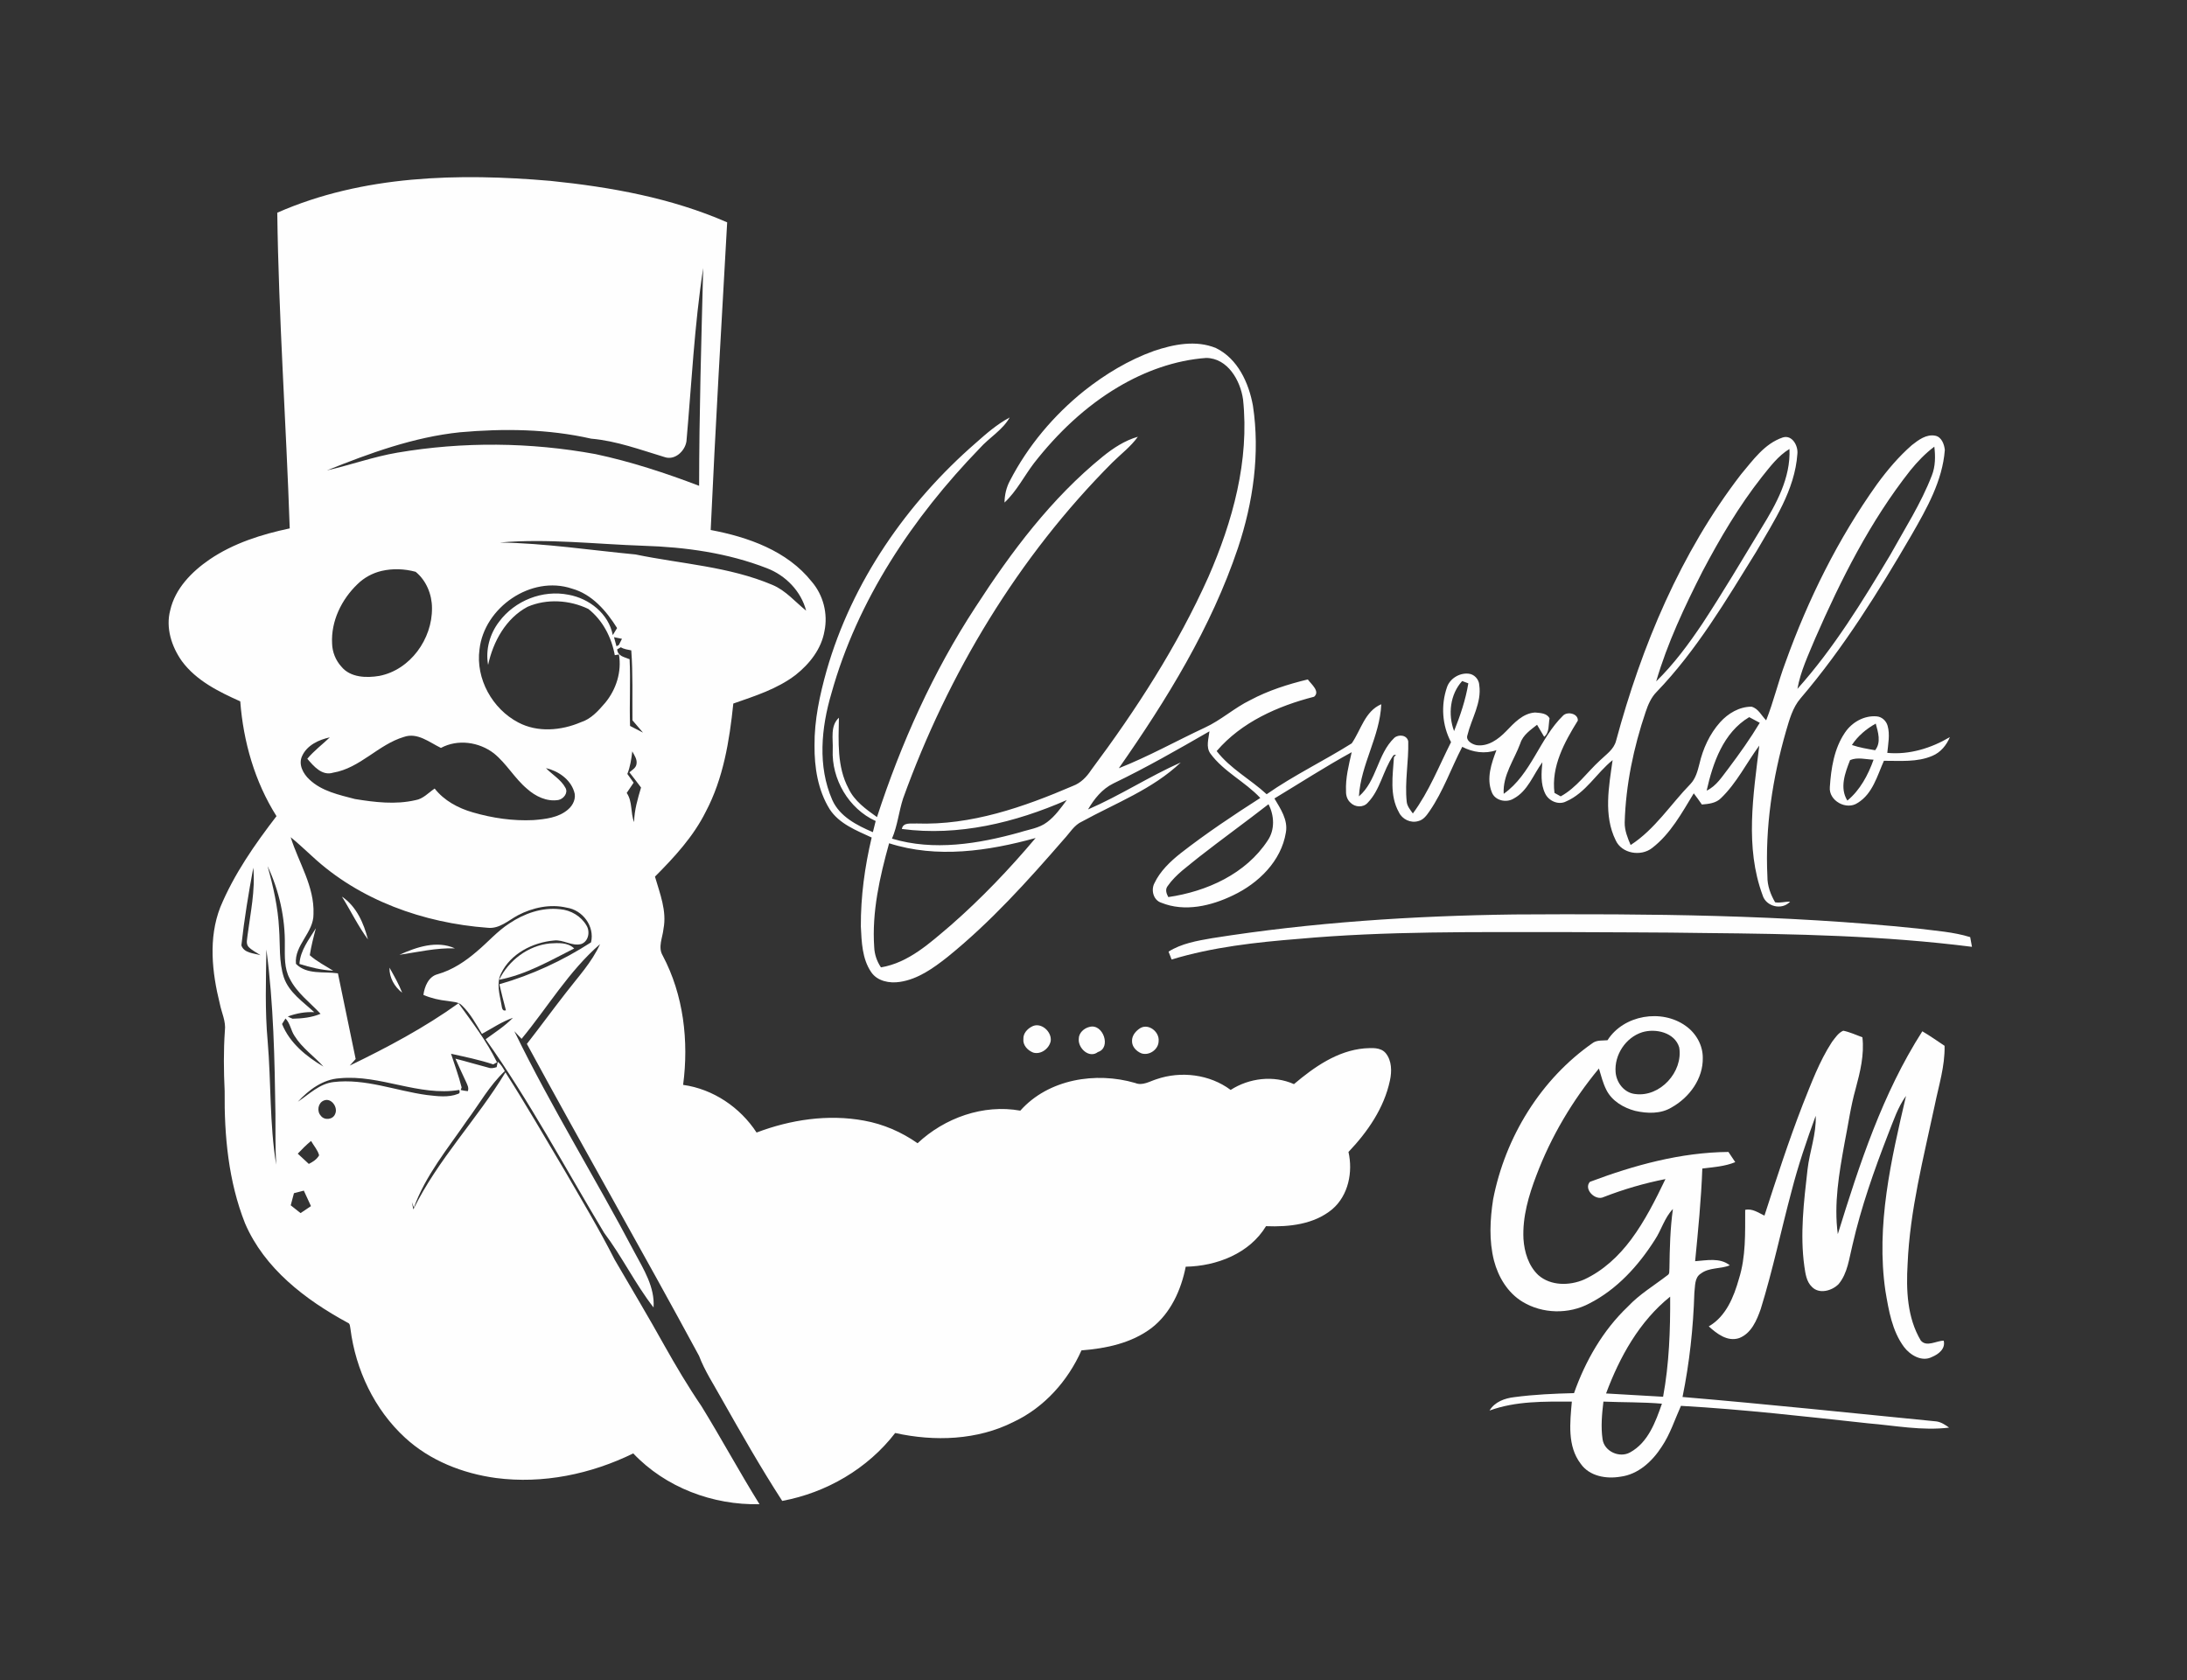 <?xml version="1.0" encoding="UTF-8" ?>
<!DOCTYPE svg PUBLIC "-//W3C//DTD SVG 1.1//EN" "http://www.w3.org/Graphics/SVG/1.1/DTD/svg11.dtd">
<svg width="1050pt" height="807pt" viewBox="0 0 1050 807" version="1.1" xmlns="http://www.w3.org/2000/svg">
<rect x="0" y="0" width="1050" height="807" fill="#333333" stroke="none"/>
<g id="#000000ff">
</g>
<g id="#fefefeff">
<path fill="#fefefe" opacity="1.00" d=" M 133.12 102.15 C 174.20 84.07 220.31 83.07 264.33 86.87 C 293.26 89.82 322.35 95.06 349.12 106.78 C 346.36 156.02 343.46 205.26 341.21 254.53 C 359.17 257.91 377.92 264.51 389.67 279.28 C 395.26 285.74 397.58 294.74 395.83 303.10 C 394.35 311.66 388.67 318.85 382.01 324.12 C 373.18 330.89 362.42 334.25 352.07 337.88 C 350.23 355.67 347.30 373.83 338.85 389.82 C 332.90 401.77 323.79 411.63 314.46 421.00 C 316.81 429.12 320.22 437.46 318.55 446.07 C 318.13 450.29 315.78 454.89 318.17 458.91 C 328.19 477.81 330.76 499.98 327.97 521.01 C 342.36 523.00 355.36 531.79 363.24 543.90 C 379.58 537.70 397.57 534.98 414.87 538.18 C 424.10 539.85 432.87 543.66 440.54 549.04 C 453.53 536.85 472.10 530.19 489.86 533.39 C 503.35 518.22 526.16 514.56 545.04 520.11 C 548.55 521.56 551.96 519.31 555.25 518.29 C 567.03 514.24 580.79 515.93 590.85 523.44 C 599.76 517.72 611.46 516.28 621.24 520.65 C 630.94 512.45 642.05 504.62 655.08 503.48 C 658.53 503.30 662.80 502.82 665.29 505.77 C 668.26 509.41 668.27 514.53 667.32 518.91 C 664.53 532.12 656.60 543.59 647.42 553.23 C 649.59 562.85 647.41 574.03 639.70 580.68 C 630.92 588.05 618.86 589.31 607.83 588.87 C 599.87 602.02 584.10 608.07 569.28 608.33 C 567.07 619.49 562.05 630.68 552.86 637.78 C 543.24 645.06 531.01 647.62 519.22 648.52 C 512.70 663.18 501.35 675.92 486.73 682.82 C 469.26 691.70 448.65 692.37 429.78 688.20 C 416.59 705.34 396.73 716.89 375.55 720.81 C 365.16 704.76 355.72 688.12 346.30 671.49 C 342.60 664.77 338.33 658.35 335.62 651.15 C 308.51 600.96 280.14 551.47 252.96 501.33 C 259.30 493.21 265.37 484.89 271.71 476.76 C 277.49 469.23 284.14 462.17 288.09 453.41 C 273.09 466.42 262.95 483.73 250.41 498.91 C 249.26 497.67 248.12 496.43 246.94 495.23 C 264.54 531.48 285.86 565.75 304.62 601.39 C 309.04 609.62 314.45 618.17 313.78 627.92 C 304.96 616.58 298.70 603.53 290.05 592.07 C 271.35 560.93 254.23 528.75 233.16 499.09 C 237.65 495.82 242.38 492.80 246.26 488.80 C 240.95 490.65 236.29 493.85 231.38 496.52 C 228.53 491.80 225.88 486.83 221.89 482.96 C 220.11 481.00 217.25 481.18 214.87 480.71 C 210.89 480.29 206.96 479.40 203.28 477.80 C 203.85 473.74 205.73 468.98 210.13 467.86 C 217.21 465.83 223.44 461.68 228.96 456.90 C 234.23 452.51 238.74 447.21 244.55 443.47 C 251.66 438.70 260.28 435.64 268.93 436.66 C 274.06 437.08 279.04 440.02 281.61 444.52 C 283.42 447.49 282.52 452.22 278.97 453.39 C 274.53 454.52 270.46 451.14 266.01 451.67 C 255.75 452.58 245.14 457.96 240.54 467.56 C 238.33 472.09 239.76 477.23 240.64 481.91 C 241.03 483.28 240.75 485.82 242.90 485.21 C 241.78 481.05 240.75 476.87 239.75 472.69 C 255.31 468.22 270.16 461.37 283.76 452.57 C 285.60 444.87 279.77 437.06 272.10 435.90 C 264.17 434.03 255.73 435.85 248.61 439.58 C 244.03 442.07 239.69 446.22 234.07 445.56 C 203.42 443.29 172.58 432.37 149.85 411.20 C 146.43 408.15 143.14 404.94 139.56 402.07 C 143.37 414.29 151.03 425.70 150.51 438.94 C 150.66 447.88 141.20 453.91 142.09 462.89 C 147.37 468.24 155.51 466.44 162.24 467.45 C 165.04 481.17 167.92 494.88 170.76 508.59 C 169.80 509.63 168.83 510.68 167.90 511.76 C 185.98 503.02 203.79 493.54 220.14 481.82 C 226.72 490.98 233.68 499.97 238.61 510.18 C 238.01 510.52 237.41 510.84 236.80 511.17 C 230.20 508.97 223.34 507.58 216.55 506.07 C 218.27 511.45 220.27 516.76 221.63 522.24 L 221.20 523.47 C 222.32 523.74 223.46 523.91 224.61 524.03 C 225.23 522.41 224.35 520.96 223.74 519.54 C 222.01 515.85 220.30 512.15 218.65 508.43 C 223.95 509.76 229.17 511.37 234.47 512.73 C 235.80 513.23 237.14 512.90 238.45 512.49 C 238.58 511.84 238.84 510.55 238.97 509.90 C 240.45 511.09 241.44 512.75 242.35 514.40 C 235.04 521.27 230.15 530.15 224.21 538.14 C 215.01 551.58 204.30 564.45 198.72 579.94 L 197.73 577.30 C 197.99 578.46 198.23 579.63 198.46 580.81 C 210.13 556.93 228.99 537.64 242.67 514.99 C 252.49 530.42 261.66 546.27 271.00 562.00 C 279.22 576.22 287.69 590.32 295.12 604.97 C 303.06 618.64 311.21 632.20 318.89 646.02 C 324.48 655.97 330.30 665.80 336.73 675.24 C 346.32 690.79 354.98 706.88 364.64 722.39 C 342.27 722.92 319.51 714.36 304.03 698.00 C 283.74 707.94 260.63 712.76 238.11 709.81 C 222.16 707.64 206.39 701.46 194.46 690.44 C 179.76 676.94 170.74 657.83 168.25 638.15 C 168.00 637.10 168.17 635.62 166.90 635.22 C 146.66 624.25 126.95 609.22 117.64 587.49 C 109.68 567.38 107.64 545.46 107.86 523.99 C 107.40 514.35 107.30 504.69 107.96 495.06 C 108.56 490.54 106.37 486.36 105.53 482.03 C 101.78 466.97 100.00 450.53 105.75 435.73 C 112.35 419.80 122.30 405.56 132.75 391.96 C 122.32 375.46 116.82 356.20 115.35 336.83 C 105.01 332.19 94.26 326.90 87.35 317.55 C 82.40 310.58 79.47 301.56 81.73 293.06 C 84.11 282.61 92.04 274.58 100.61 268.69 C 112.11 260.87 125.60 256.61 139.10 253.76 C 137.39 203.21 133.79 152.74 133.12 102.15 M 329.57 211.98 C 328.83 216.68 323.95 221.27 319.00 219.49 C 307.43 216.00 295.96 211.72 283.82 210.67 C 263.19 205.99 241.82 205.73 220.82 207.60 C 198.64 209.91 177.50 217.63 156.94 225.90 C 168.31 223.33 179.34 219.32 190.87 217.37 C 222.27 212.03 254.62 212.34 285.94 218.09 C 302.92 221.70 319.45 227.14 335.65 233.31 C 335.69 198.44 336.72 163.58 337.61 128.73 C 333.37 156.30 332.04 184.22 329.57 211.98 M 239.93 260.54 C 261.77 260.88 283.42 264.22 305.13 266.28 C 327.10 270.83 350.03 272.05 370.90 280.92 C 377.27 283.59 381.75 289.04 387.03 293.27 C 384.59 283.89 377.15 276.30 368.19 272.88 C 349.37 265.55 329.11 262.73 309.01 262.11 C 286.00 261.33 262.94 258.55 239.93 260.54 M 183.16 274.20 C 178.82 275.23 174.75 277.44 171.58 280.59 C 163.97 287.90 158.89 298.30 159.44 309.00 C 159.54 313.10 161.13 317.11 163.89 320.14 C 168.20 325.43 175.91 325.65 182.11 324.60 C 196.99 321.72 207.59 306.82 207.40 292.01 C 207.40 285.48 204.67 278.78 199.55 274.61 C 194.24 273.16 188.54 272.94 183.16 274.20 M 230.21 311.90 C 228.32 325.98 236.37 340.45 248.84 346.97 C 258.11 351.88 269.49 350.88 278.89 346.84 C 283.80 345.31 287.32 341.29 290.57 337.51 C 295.86 331.11 298.55 322.58 297.17 314.31 C 296.67 314.40 295.67 314.56 295.17 314.65 C 293.61 306.10 289.36 297.86 282.46 292.44 C 273.46 288.13 262.57 287.42 253.31 291.40 C 242.89 296.94 236.75 308.10 234.35 319.32 C 233.02 312.03 235.15 304.40 239.63 298.57 C 247.16 288.44 260.50 283.14 272.92 285.62 C 282.89 287.40 292.23 294.72 294.20 305.00 C 294.89 303.87 295.57 302.74 296.27 301.62 C 291.12 293.40 284.26 285.35 274.55 282.67 C 255.01 276.12 232.43 291.75 230.21 311.90 M 294.79 306.01 C 295.20 307.46 295.60 308.91 295.99 310.38 C 296.27 310.22 296.83 309.89 297.12 309.73 C 297.60 308.74 298.11 307.77 298.61 306.79 C 297.33 306.53 296.06 306.27 294.79 306.01 M 296.31 311.86 C 296.59 315.20 299.84 315.53 302.28 316.59 C 302.81 327.26 302.12 337.94 302.50 348.62 C 304.57 349.68 306.63 350.77 308.71 351.84 C 307.04 349.84 305.36 347.87 303.65 345.93 C 303.52 334.73 303.92 323.52 303.08 312.34 C 301.37 311.97 299.58 311.79 298.07 310.85 C 297.47 311.17 296.89 311.51 296.31 311.86 M 193.92 353.91 C 181.60 357.57 172.92 368.88 159.96 371.07 C 154.59 372.75 150.63 367.98 147.54 364.40 C 150.74 360.55 154.75 357.55 158.35 354.12 C 153.06 355.25 147.41 357.88 145.05 363.06 C 143.13 367.16 145.56 371.60 148.58 374.39 C 154.50 380.00 162.77 381.72 170.40 383.73 C 179.97 385.29 189.86 386.49 199.44 384.28 C 203.15 383.69 205.70 380.69 208.69 378.70 C 213.24 384.52 220.00 388.13 227.00 390.14 C 236.41 392.88 246.27 394.33 256.08 393.85 C 261.84 393.39 268.14 392.72 272.70 388.78 C 275.18 386.72 276.80 383.22 275.61 380.05 C 273.71 374.15 267.95 370.24 262.12 368.88 C 265.20 372.10 269.38 374.39 271.52 378.42 C 272.86 380.91 270.47 383.74 268.05 384.20 C 262.50 385.10 257.09 382.45 253.05 378.83 C 247.06 373.80 243.20 366.71 237.13 361.80 C 230.00 356.30 219.75 354.85 211.70 359.19 C 206.16 356.52 200.41 351.62 193.92 353.91 M 303.56 360.85 C 303.14 364.53 302.57 368.22 301.20 371.69 C 302.20 373.08 303.21 374.48 304.21 375.88 C 303.10 377.52 301.99 379.16 300.89 380.81 C 303.76 384.96 302.63 390.28 304.44 394.82 C 304.53 389.11 306.17 383.64 307.77 378.21 C 305.93 375.77 304.09 373.32 302.19 370.92 C 303.49 369.77 305.36 368.81 305.60 366.90 C 305.99 364.65 304.56 362.72 303.56 360.85 M 128.45 415.93 C 131.18 425.73 133.48 435.74 133.98 445.94 C 134.57 453.78 133.81 461.89 136.31 469.48 C 138.81 476.72 145.50 481.09 150.86 486.10 C 146.51 485.86 142.23 486.67 138.17 488.17 C 138.91 488.58 139.68 488.94 140.47 489.24 C 145.03 489.14 149.66 488.68 153.90 486.88 C 148.82 481.40 142.51 476.82 139.10 469.99 C 136.45 465.10 136.74 459.37 136.75 453.99 C 136.96 440.89 134.05 427.76 128.45 415.93 M 121.61 416.72 C 119.31 429.08 117.26 441.51 115.89 454.00 C 117.10 457.74 121.87 457.78 125.08 458.74 C 123.11 457.41 120.88 456.39 119.24 454.64 C 117.95 453.03 118.74 450.91 118.86 449.10 C 120.24 438.37 122.62 427.59 121.61 416.72 M 127.89 455.98 C 127.69 470.62 127.17 485.30 128.50 499.91 C 130.19 519.68 129.39 539.70 132.59 559.32 C 132.15 551.21 132.27 543.10 132.24 534.99 C 131.86 508.62 131.36 482.15 127.89 455.98 M 137.07 489.13 C 136.66 489.79 135.83 491.11 135.42 491.77 C 139.06 500.89 147.06 507.39 155.30 512.24 C 150.78 507.22 145.01 503.31 141.41 497.49 C 139.63 494.86 139.35 491.44 137.07 489.13 M 143.00 529.11 C 148.41 525.53 153.37 520.44 160.12 519.66 C 175.41 517.83 189.99 523.85 204.92 525.88 C 209.90 526.43 215.16 527.22 219.95 525.32 C 220.88 525.06 220.75 524.15 220.50 523.45 C 201.03 526.65 182.53 515.94 163.07 517.84 C 155.07 518.31 148.23 523.39 143.00 529.11 M 155.40 528.56 C 152.65 529.74 152.04 533.66 154.01 535.81 C 155.70 538.18 159.86 537.75 160.90 535.00 C 162.43 531.79 159.00 526.96 155.40 528.56 M 142.96 554.05 C 144.73 555.69 146.50 557.32 148.27 558.97 C 150.22 557.99 152.13 556.78 153.21 554.83 C 152.53 552.27 150.63 550.22 149.35 547.94 C 147.07 549.81 144.97 551.90 142.96 554.05 M 141.13 573.03 C 140.60 574.97 140.08 576.90 139.58 578.85 C 141.17 580.07 142.75 581.32 144.31 582.59 C 145.99 581.51 147.66 580.39 149.30 579.24 C 148.16 576.76 147.02 574.27 145.87 571.80 C 144.29 572.20 142.71 572.61 141.13 573.03 Z" />
<path fill="#fefefe" opacity="1.00" d=" M 553.93 168.57 C 563.40 165.35 574.18 163.19 583.78 167.15 C 594.28 172.27 599.57 183.89 601.55 194.86 C 605.02 217.76 601.65 241.29 594.36 263.15 C 581.51 301.40 560.16 336.04 537.16 368.94 C 551.36 363.35 564.69 355.87 578.49 349.42 C 586.24 345.86 592.60 339.96 600.26 336.23 C 608.93 331.60 618.36 328.61 627.89 326.30 C 629.46 328.50 633.99 332.07 630.90 334.61 C 613.47 339.08 596.06 346.78 584.13 360.70 C 590.67 369.20 600.36 374.25 608.13 381.43 C 621.16 372.33 635.56 365.43 648.99 356.99 C 653.41 350.58 655.29 341.57 663.16 338.21 C 662.53 353.62 653.33 367.10 652.43 382.46 C 661.06 375.04 661.27 362.16 669.40 354.38 C 671.47 352.51 675.58 352.96 676.11 356.07 C 676.37 365.74 674.36 375.39 675.38 385.06 C 675.61 387.23 677.11 388.95 678.33 390.67 C 686.09 380.20 690.83 367.96 696.66 356.41 C 692.37 348.42 691.73 338.65 694.69 330.10 C 696.06 325.93 700.61 323.12 704.94 323.52 C 707.77 323.71 710.08 326.22 710.21 329.03 C 711.44 337.56 706.44 345.11 704.51 353.12 C 703.65 355.68 706.70 357.41 708.83 357.85 C 714.44 358.69 719.42 354.98 723.11 351.17 C 726.94 347.22 731.11 342.56 736.99 342.18 C 739.40 342.40 742.78 342.45 743.96 345.03 C 743.36 347.98 744.00 351.80 741.37 353.85 C 740.20 351.93 739.07 350.00 737.96 348.07 C 734.84 350.57 731.17 352.96 729.92 356.98 C 726.99 364.96 721.39 372.34 721.94 381.23 C 735.22 371.81 739.10 354.69 750.51 343.60 C 752.62 341.57 757.72 342.69 757.53 346.06 C 751.09 356.44 744.70 368.11 746.32 380.79 C 747.31 381.34 748.31 381.89 749.31 382.45 C 756.94 378.28 761.90 370.92 768.20 365.16 C 771.08 362.36 774.82 359.93 775.88 355.80 C 788.20 310.16 806.85 265.55 835.83 227.87 C 841.57 221.07 847.10 213.08 855.90 210.10 C 860.45 208.66 863.38 214.12 862.94 218.00 C 861.73 235.44 851.64 250.31 843.16 265.01 C 828.67 288.40 814.52 312.37 795.33 332.32 C 792.72 334.96 791.25 338.44 790.09 341.90 C 784.30 359.02 780.54 376.93 780.03 395.03 C 779.97 398.82 781.42 402.39 782.89 405.82 C 794.56 398.28 802.07 386.29 811.60 376.51 C 814.09 373.91 815.03 370.33 815.89 366.94 C 817.58 359.60 820.80 352.48 825.86 346.84 C 829.68 342.60 835.08 339.37 840.92 339.39 C 844.22 340.24 845.69 343.70 847.95 345.94 C 851.55 336.88 853.74 327.35 857.17 318.24 C 868.05 287.91 882.49 258.69 901.24 232.44 C 906.17 225.71 911.59 219.29 917.88 213.79 C 921.07 211.29 924.84 208.40 929.16 209.25 C 932.18 209.86 933.44 213.34 933.73 216.06 C 932.62 230.91 925.08 244.16 917.82 256.81 C 901.88 284.19 885.05 311.27 864.42 335.43 C 860.67 339.82 859.14 345.52 857.54 350.95 C 851.00 373.62 847.40 397.29 848.55 420.93 C 848.50 425.33 850.05 429.55 852.25 433.32 C 854.55 433.79 857.04 432.94 859.43 433.03 C 855.53 437.29 847.85 435.41 846.24 429.92 C 837.69 406.83 841.78 381.82 844.65 358.07 C 838.48 366.43 833.85 376.01 826.29 383.28 C 823.91 385.75 820.30 386.10 817.08 386.37 C 815.84 384.53 814.52 382.76 813.19 381.00 C 807.47 390.38 802.07 400.44 793.19 407.26 C 787.83 411.45 778.66 409.99 775.72 403.58 C 769.77 391.54 772.45 377.74 774.23 365.05 C 766.46 371.29 761.34 380.81 751.89 384.89 C 748.26 386.78 743.55 384.67 741.86 381.11 C 739.57 376.44 740.03 371.07 740.51 366.06 C 736.10 372.03 733.55 379.92 726.63 383.57 C 723.12 385.69 717.69 384.47 716.21 380.42 C 713.54 373.77 716.05 366.58 718.45 360.26 C 713.02 362.19 707.06 361.31 702.04 358.66 C 696.73 368.87 692.96 379.90 686.42 389.44 C 685.02 391.47 683.48 393.74 680.92 394.33 C 677.30 395.43 673.20 393.48 671.62 390.08 C 667.08 382.02 668.68 372.40 669.25 363.61 L 670.24 362.51 C 669.65 362.49 669.03 362.49 668.76 363.10 C 663.95 370.17 662.71 379.30 656.62 385.55 C 654.51 387.94 650.57 387.72 648.42 385.52 C 646.84 384.16 646.18 382.05 646.24 380.03 C 645.94 373.65 647.57 367.41 648.96 361.24 C 636.32 368.18 624.21 376.02 611.87 383.46 C 614.78 388.41 618.46 393.74 617.36 399.80 C 615.14 413.56 604.17 424.21 592.01 429.98 C 581.48 435.08 568.79 438.10 557.54 433.53 C 553.79 432.34 552.54 427.57 554.19 424.27 C 556.97 418.36 561.82 413.76 566.86 409.75 C 579.09 400.22 592.01 391.59 605.07 383.22 C 597.74 375.37 587.52 370.64 581.11 361.88 C 578.85 358.73 580.30 354.69 580.67 351.21 C 565.49 359.96 550.28 368.68 534.48 376.28 C 529.15 378.90 525.30 383.68 522.38 388.73 C 537.67 382.11 551.68 372.94 566.89 366.17 C 553.38 379.04 535.63 385.68 519.53 394.52 C 515.70 396.21 513.63 400.02 510.87 402.95 C 493.43 423.05 475.51 442.97 454.75 459.72 C 448.05 464.99 440.72 470.25 432.10 471.55 C 427.11 472.34 421.18 471.26 418.21 466.78 C 413.91 460.40 413.67 452.41 413.30 444.98 C 413.22 430.58 415.18 416.22 418.50 402.22 C 411.15 398.81 402.88 395.66 398.29 388.55 C 392.67 379.46 390.97 368.53 391.06 358.01 C 390.95 345.80 393.58 333.79 396.85 322.09 C 409.04 279.46 435.28 241.58 468.58 212.64 C 473.62 208.16 478.77 203.68 484.77 200.49 C 481.28 206.63 474.92 210.16 470.34 215.33 C 438.25 248.49 411.66 288.17 399.18 332.96 C 394.28 349.49 392.49 367.99 399.58 384.17 C 403.13 392.17 411.43 396.38 419.08 399.65 C 419.54 397.86 420.00 396.08 420.42 394.30 C 407.47 388.42 399.16 374.16 399.80 360.04 C 400.04 354.86 398.46 348.68 402.77 344.68 C 402.56 356.08 401.82 368.25 407.37 378.65 C 410.19 384.69 415.78 388.65 421.05 392.41 C 432.59 357.00 447.95 322.69 468.39 291.48 C 485.54 264.99 504.79 239.27 529.45 219.26 C 534.48 215.19 540.02 211.54 546.30 209.75 C 542.91 214.50 538.20 218.02 534.09 222.09 C 488.93 267.38 455.22 323.44 433.58 383.47 C 431.52 389.82 430.91 396.58 428.25 402.75 C 448.32 408.80 469.73 405.26 489.51 399.77 C 493.97 398.32 498.92 397.77 502.74 394.82 C 506.57 391.97 509.33 388.01 512.16 384.23 C 487.44 395.06 460.06 401.73 432.99 398.11 C 433.57 394.74 437.51 395.67 439.99 395.48 C 466.18 396.43 491.41 387.63 515.14 377.43 C 518.89 376.03 521.72 373.10 523.87 369.82 C 545.50 340.83 565.30 310.24 580.12 277.18 C 591.80 250.48 599.92 221.19 596.80 191.84 C 595.52 182.71 589.42 172.00 579.09 171.90 C 564.13 172.99 549.67 178.25 536.84 185.87 C 521.08 195.20 507.64 208.06 496.42 222.44 C 491.65 228.71 488.09 235.94 482.27 241.35 C 482.33 237.73 483.13 234.14 484.84 230.94 C 493.48 214.17 505.90 199.43 520.59 187.64 C 530.66 179.69 541.82 172.92 553.93 168.57 M 917.13 225.96 C 897.91 250.32 883.87 278.28 871.50 306.60 C 868.23 314.50 864.45 322.34 862.96 330.83 C 880.39 311.35 894.09 288.95 907.47 266.60 C 914.43 254.01 922.30 241.84 927.49 228.36 C 929.23 223.97 929.24 219.14 928.69 214.51 C 924.33 217.78 920.55 221.74 917.13 225.96 M 845.90 229.03 C 834.83 243.11 825.73 258.61 817.38 274.42 C 808.73 291.46 800.52 308.85 795.15 327.24 C 803.66 318.93 810.75 309.31 817.36 299.46 C 827.21 284.44 836.37 268.99 845.66 253.63 C 852.74 242.16 859.76 229.55 859.14 215.62 C 853.67 218.93 849.84 224.14 845.90 229.03 M 698.12 351.10 C 701.08 343.69 703.67 336.07 704.96 328.17 C 704.22 327.90 702.74 327.35 702.00 327.07 C 696.16 333.47 695.12 343.17 698.12 351.10 M 819.38 379.70 C 824.11 377.46 826.83 372.89 829.93 368.93 C 835.22 361.88 840.35 354.69 844.88 347.12 C 843.17 346.23 841.48 345.32 839.81 344.41 C 827.41 351.77 822.36 366.37 819.38 379.70 M 575.61 411.62 C 570.36 415.98 564.49 419.89 560.57 425.58 C 559.31 427.23 560.03 429.19 560.91 430.82 C 579.35 428.15 598.17 419.69 608.64 403.64 C 612.17 398.48 611.82 391.63 609.02 386.23 C 597.98 394.82 586.62 403.00 575.61 411.62 M 426.87 404.98 C 422.37 421.19 418.55 437.96 419.72 454.89 C 419.86 458.36 421.01 461.71 422.96 464.58 C 436.32 462.34 446.54 452.78 456.49 444.35 C 471.16 431.51 484.66 417.36 497.21 402.45 C 474.48 408.73 449.80 412.36 426.87 404.98 Z" />
<path fill="#fefefe" opacity="1.00" d=" M 885.78 351.83 C 889.11 346.87 894.99 343.50 901.06 344.04 C 903.55 344.26 905.60 346.19 906.26 348.56 C 907.47 352.82 906.50 357.26 906.11 361.57 C 916.66 362.56 927.15 359.34 936.16 353.99 C 934.55 357.85 931.74 361.31 927.82 362.96 C 920.47 366.16 912.27 365.33 904.48 365.37 C 901.28 372.58 899.06 381.24 891.88 385.60 C 886.52 389.27 877.93 384.60 878.52 378.02 C 879.12 368.97 880.57 359.49 885.78 351.83 M 889.12 357.79 C 892.73 359.03 896.51 359.64 900.27 360.30 C 903.25 356.56 901.69 351.63 900.56 347.50 C 896.04 350.04 891.97 353.42 889.12 357.79 M 888.24 365.04 C 885.85 371.12 883.11 378.37 886.94 384.48 C 893.07 379.40 896.88 372.22 899.52 364.84 C 895.76 364.71 891.85 363.51 888.24 365.04 Z" />
<path fill="#fefefe" opacity="1.00" d=" M 164.16 430.59 C 171.10 435.26 174.64 443.32 176.65 451.16 C 171.88 444.69 168.40 437.40 164.16 430.59 Z" />
<path fill="#fefefe" opacity="1.00" d=" M 581.87 450.57 C 629.85 442.96 678.45 439.81 726.99 439.17 C 791.69 438.77 856.55 439.28 920.98 445.95 C 929.32 447.03 937.82 447.54 945.91 450.05 C 946.18 451.60 946.46 453.15 946.76 454.71 C 904.40 449.34 861.65 448.49 819.01 448.09 C 796.02 447.71 773.02 447.79 750.03 447.63 C 707.86 447.69 665.58 447.08 623.53 450.89 C 602.98 452.54 582.30 454.80 562.50 460.80 C 562.00 459.54 561.51 458.28 561.03 457.02 C 567.29 453.08 574.70 451.82 581.87 450.57 Z" />
<path fill="#fefefe" opacity="1.00" d=" M 151.65 445.80 C 150.51 450.08 149.41 454.37 148.73 458.74 C 152.12 461.75 156.15 463.81 159.97 466.19 C 154.44 465.90 149.03 464.59 143.77 462.94 C 144.15 456.40 148.37 451.16 151.65 445.80 Z" />
<path fill="#fefefe" opacity="1.00" d=" M 264.02 453.08 C 268.00 452.86 272.53 452.47 275.67 455.50 C 264.09 461.35 252.57 468.06 239.67 470.52 C 244.25 461.19 253.58 454.11 264.02 453.08 Z" />
<path fill="#fefefe" opacity="1.00" d=" M 191.75 458.55 C 199.96 454.84 209.67 451.50 218.42 455.45 C 209.41 455.15 200.60 457.24 191.75 458.55 Z" />
<path fill="#fefefe" opacity="1.00" d=" M 187.00 464.73 C 189.20 468.65 191.46 472.57 193.09 476.77 C 189.40 473.91 186.85 469.49 187.00 464.73 Z" />
<path fill="#fefefe" opacity="1.00" d=" M 771.78 499.57 C 779.51 487.40 797.77 484.37 809.34 492.70 C 814.25 496.17 817.56 501.93 817.52 508.02 C 817.74 518.00 811.10 527.05 802.64 531.79 C 797.40 535.04 790.83 534.81 785.04 533.49 C 779.47 532.02 773.95 528.77 771.27 523.50 C 769.59 520.23 768.72 516.64 767.66 513.15 C 754.98 528.46 744.70 545.80 737.66 564.41 C 733.94 574.14 730.90 584.44 731.43 594.97 C 731.84 601.28 733.84 607.92 738.56 612.37 C 744.53 617.62 753.57 617.52 760.56 614.49 C 769.68 610.28 777.21 603.21 783.16 595.21 C 789.79 586.27 794.79 576.25 799.60 566.25 C 789.46 568.24 779.51 571.15 769.89 574.90 C 765.90 576.83 760.19 571.07 763.32 567.58 C 784.59 559.57 806.97 553.42 829.84 553.22 C 830.95 554.83 832.04 556.46 833.11 558.12 C 828.09 560.20 822.62 560.51 817.30 561.19 C 816.76 576.07 815.29 590.88 813.85 605.69 C 819.41 605.31 825.72 603.86 830.49 607.66 C 826.02 609.54 820.61 608.57 816.57 611.65 C 813.47 613.59 813.90 617.75 813.48 620.92 C 812.96 637.70 811.15 654.44 807.80 670.90 C 848.44 674.33 889.00 678.62 929.58 682.62 C 931.92 682.92 933.91 684.25 935.78 685.61 C 922.79 687.21 909.81 684.62 896.88 683.55 C 866.98 680.31 837.07 676.86 807.04 675.16 C 804.10 681.68 801.88 688.75 797.81 694.78 C 793.32 701.78 786.49 708.15 777.92 709.19 C 771.14 710.34 763.09 708.97 758.91 702.97 C 752.39 694.47 753.79 683.09 754.66 673.12 C 741.41 673.09 727.76 672.79 715.13 677.42 C 717.62 673.23 722.47 671.49 727.08 670.97 C 736.57 669.71 746.14 669.29 755.70 669.05 C 761.17 653.58 769.57 638.88 781.54 627.51 C 787.11 621.56 794.17 617.37 800.57 612.43 C 801.81 611.74 801.33 610.19 801.51 609.06 C 801.65 599.56 801.86 590.04 803.18 580.63 C 799.09 584.87 797.66 590.76 794.43 595.56 C 786.57 607.92 776.30 619.23 763.11 625.96 C 753.22 631.27 740.54 631.01 730.95 625.16 C 723.87 620.87 719.35 613.31 717.29 605.45 C 714.83 595.82 715.36 585.68 716.87 575.95 C 722.69 546.06 739.79 518.12 764.96 500.70 C 766.98 499.45 769.50 499.79 771.78 499.57 M 788.43 495.74 C 780.50 498.25 775.00 506.64 775.67 514.89 C 776.05 519.97 779.83 524.90 785.13 525.41 C 797.05 526.99 808.16 514.72 806.21 503.03 C 804.10 495.85 794.85 493.76 788.43 495.74 M 771.09 669.21 C 780.22 669.70 789.34 670.27 798.47 670.79 C 801.39 654.95 801.96 638.78 801.86 622.72 C 787.06 634.58 777.61 651.69 771.09 669.21 M 769.40 691.14 C 770.17 697.03 777.57 700.39 782.65 697.49 C 791.28 692.75 794.85 682.89 797.91 674.12 C 788.56 673.32 779.18 673.52 769.82 673.12 C 769.12 679.08 768.53 685.16 769.40 691.14 Z" />
<path fill="#fefefe" opacity="1.00" d=" M 495.28 493.07 C 499.60 490.56 505.05 495.36 504.46 499.93 C 503.77 503.55 499.78 506.57 496.10 505.52 C 493.44 504.50 491.00 501.99 491.34 498.95 C 491.23 496.34 493.11 494.24 495.28 493.07 Z" />
<path fill="#fefefe" opacity="1.00" d=" M 523.13 493.16 C 529.60 491.44 533.69 503.20 527.12 505.24 C 522.98 508.47 517.57 503.47 517.92 498.98 C 517.90 496.05 520.43 493.77 523.13 493.16 Z" />
<path fill="#fefefe" opacity="1.00" d=" M 547.54 493.70 C 551.59 491.43 556.71 495.63 556.27 499.98 C 556.24 503.99 551.76 507.15 547.98 505.86 C 545.61 504.89 543.45 502.71 543.50 500.00 C 543.40 497.27 545.35 495.05 547.54 493.70 Z" />
<path fill="#fefefe" opacity="1.00" d=" M 879.53 500.42 C 881.08 498.42 882.59 496.01 884.97 495.00 C 888.15 495.65 891.12 497.04 894.16 498.16 C 895.13 506.54 893.08 514.82 890.92 522.85 C 888.48 531.46 887.33 540.34 885.56 549.10 C 882.98 563.43 880.38 578.11 882.35 592.69 C 892.75 559.08 903.83 525.11 922.93 495.28 C 926.60 497.43 930.06 499.89 933.61 502.25 C 933.83 512.05 930.77 521.47 928.85 530.97 C 923.49 556.12 916.96 581.24 915.86 607.04 C 915.13 619.48 915.63 632.81 922.19 643.79 C 925.02 647.09 929.63 643.87 933.19 643.86 C 934.15 647.76 930.69 650.39 927.52 651.70 C 922.68 654.18 917.08 650.80 914.13 646.88 C 908.40 639.14 906.79 629.32 905.22 620.05 C 900.58 588.48 907.98 556.91 915.10 526.30 C 911.14 531.76 909.08 538.24 906.61 544.43 C 899.83 561.90 893.57 579.63 889.39 597.93 C 887.77 604.32 887.10 611.45 882.73 616.69 C 879.57 619.90 873.45 621.67 869.94 618.04 C 867.25 615.49 866.81 611.64 866.29 608.18 C 864.13 592.68 866.07 577.01 867.82 561.57 C 868.82 552.96 872.10 544.60 871.74 535.85 C 867.39 547.72 863.31 559.71 860.17 571.96 C 855.11 590.82 851.13 609.98 845.35 628.64 C 843.43 634.11 840.82 640.36 835.01 642.61 C 829.42 644.50 824.28 640.54 820.40 636.99 C 828.66 632.24 832.43 622.86 834.89 614.12 C 838.26 603.44 837.84 592.10 837.88 581.04 C 841.30 580.25 844.21 582.43 847.13 583.80 C 852.91 565.94 858.71 548.06 865.49 530.54 C 869.61 520.27 873.46 509.75 879.53 500.42 Z" />
</g>
</svg>

